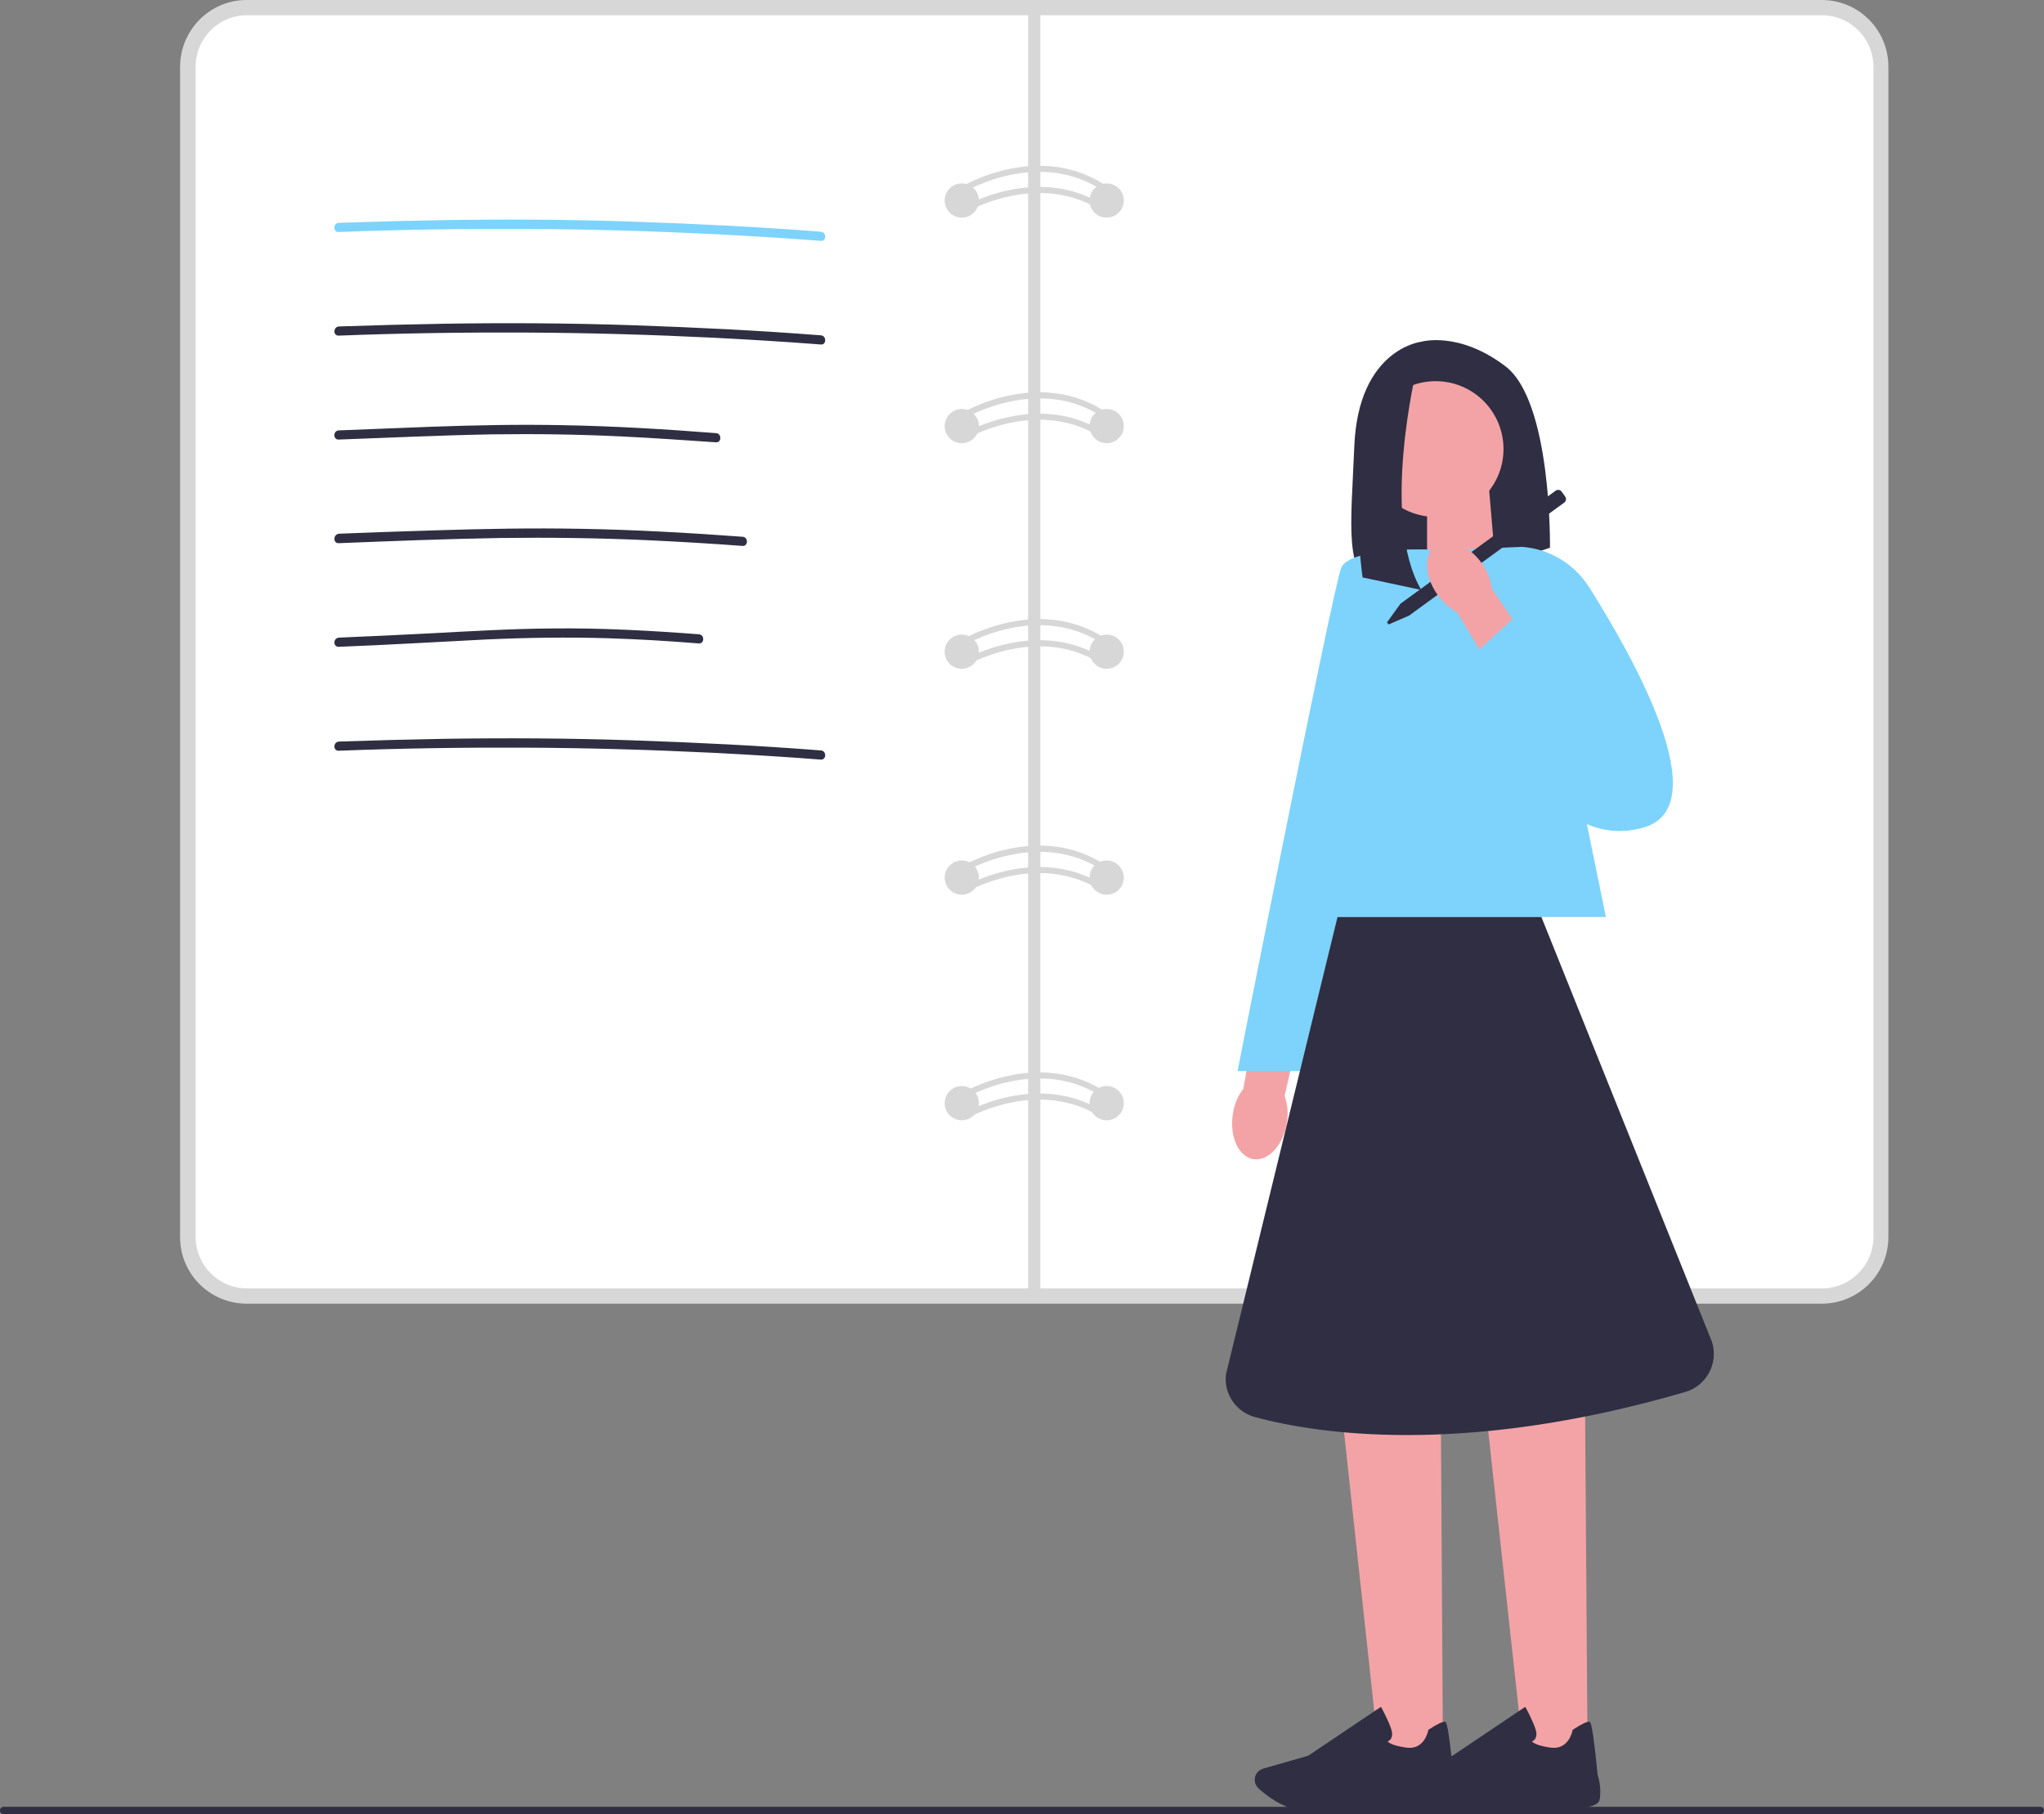 <?xml version="1.0" encoding="utf-8"?>
<!-- Generator: Adobe Illustrator 26.3.1, SVG Export Plug-In . SVG Version: 6.00 Build 0)  -->
<svg version="1.1" id="Layer_1" xmlns="http://www.w3.org/2000/svg" xmlns:xlink="http://www.w3.org/1999/xlink" x="0px" y="0px"
	 viewBox="0 0 668.6 593.5" style="enable-background:new 0 0 668.6 593.5;" xml:space="preserve">
<rect x="0" y="0" width="668.6" height="593.5" fill="#808080" stroke="none"/>
<style type="text/css">
	.st0{fill:#D7D7D8;}
	.st1{fill:#FFFFFF;}
	.st2{fill:#2F2E43;}
	.st3{fill:#F3A3A6;}
	.st4{fill:#7DD3FC;}
</style>
<path class="st0" d="M80.7,0h515.2c12,0,21.8,9.7,21.8,21.8v382.9c0,12-9.7,21.8-21.8,21.8H80.7c-12,0-21.8-9.7-21.8-21.8V21.8
	C59,9.7,68.7,0,80.7,0z"/>
<path class="st1" d="M80.7,5C71.5,5,64,12.5,64,21.8v382.9c0,9.2,7.5,16.8,16.8,16.8h515.2c9.2,0,16.8-7.5,16.8-16.8V21.8
	c0-9.2-7.5-16.8-16.8-16.8H80.7z"/>
<rect x="336.3" y="2.5" class="st0" width="4" height="421.8"/>
<circle class="st0" cx="314.6" cy="65.6" r="5.6"/>
<circle class="st0" cx="362" cy="65.6" r="5.6"/>
<circle class="st0" cx="314.6" cy="139.4" r="5.6"/>
<circle class="st0" cx="362" cy="139.4" r="5.6"/>
<circle class="st0" cx="314.6" cy="213.2" r="5.6"/>
<circle class="st0" cx="362" cy="213.2" r="5.6"/>
<circle class="st0" cx="314.6" cy="287.1" r="5.6"/>
<circle class="st0" cx="362" cy="287.1" r="5.6"/>
<circle class="st0" cx="314.6" cy="360.9" r="5.6"/>
<circle class="st0" cx="362" cy="360.9" r="5.6"/>
<path class="st0" d="M315.1,63l-1-1.7c0.3-0.2,26.1-15.8,48.5,0l-1.1,1.6C340.1,47.9,315.3,62.8,315.1,63L315.1,63z"/>
<path class="st0" d="M315.1,69.9l-1-1.7c0.3-0.2,26.1-15.8,48.5,0l-1.1,1.6C340.1,54.8,315.3,69.8,315.1,69.9L315.1,69.9z"/>
<path class="st0" d="M315.1,137.1l-1-1.7c0.3-0.2,26.1-15.8,48.5,0l-1.1,1.6C340.1,122,315.3,137,315.1,137.1L315.1,137.1z"/>
<path class="st0" d="M315.1,144.1l-1-1.7c0.3-0.2,26.1-15.8,48.5,0l-1.1,1.6C340.1,129,315.3,143.9,315.1,144.1L315.1,144.1z"/>
<path class="st0" d="M315.1,211.3l-1-1.7c0.3-0.2,26.1-15.8,48.5,0l-1.1,1.6C340.1,196.2,315.3,211.1,315.1,211.3L315.1,211.3z"/>
<path class="st0" d="M315.1,218.2l-1-1.7c0.3-0.2,26.1-15.8,48.5,0l-1.1,1.6C340.1,203.1,315.3,218.1,315.1,218.2L315.1,218.2z"/>
<path class="st0" d="M315.1,285.4l-1-1.7c0.3-0.2,26.1-15.8,48.5,0l-1.1,1.6C340.1,270.4,315.3,285.3,315.1,285.4L315.1,285.4z"/>
<path class="st0" d="M315.1,292.4l-1-1.7c0.3-0.2,26.1-15.8,48.5,0l-1.1,1.6C340.1,277.3,315.3,292.2,315.1,292.4L315.1,292.4z"/>
<path class="st0" d="M315.1,359.6l-1-1.7c0.3-0.2,26.1-15.8,48.5,0l-1.1,1.6C340.1,344.5,315.3,359.4,315.1,359.6L315.1,359.6z"/>
<path class="st0" d="M315.1,366.5l-1-1.7c0.3-0.2,26.1-15.8,48.5,0l-1.1,1.6C340.1,351.4,315.3,366.4,315.1,366.5L315.1,366.5z"/>
<path class="st2" d="M464.9,111.8c0,0-20.6,2.3-21.9,34.2c-1.1,26.6-3.4,41.4,7.4,46.9c3.9,2,8.4,2.1,12.5,0.8l44.1-14.5
	c0,0,0.7-47.8-14.6-59.4S464.9,111.8,464.9,111.8L464.9,111.8z"/>
<polygon class="st3" points="489.2,185 466.8,192.4 466.8,160.2 487.1,160.2 "/>
<path id="uuid-89c22d20-9486-4802-b91b-ddf2a7c7ca0a-46-272" class="st3" d="M420.9,367.4c-1.2,7.4-6.1,12.6-11,11.8
	c-4.9-0.9-7.8-7.5-6.6-14.9c0.4-3,1.6-5.7,3.4-8.1l5.5-31.1l15,3.1l-7,30.3C421.2,361.4,421.5,364.5,420.9,367.4L420.9,367.4z"/>
<polygon class="st3" points="472,574.3 451.1,574.3 439,462.6 471.3,462.6 "/>
<path class="st2" d="M430.8,592.3c-2.2,0-4.2,0-5.6-0.2c-5.5-0.5-10.9-4.6-13.5-7c-1.2-1.1-1.6-2.8-1-4.3l0,0
	c0.5-1.1,1.3-1.8,2.5-2.2l14.7-4.2l23.8-16l0.3,0.5c0.1,0.2,2.4,4.4,3.2,7.2c0.3,1.1,0.2,2-0.2,2.7c-0.3,0.5-0.8,0.8-1.1,0.9
	c0.4,0.5,1.8,1.4,5.9,2c6.1,1,7.3-5.3,7.4-5.6l0-0.2l0.2-0.1c2.9-1.9,4.7-2.7,5.3-2.5c0.4,0.1,1,0.3,2.7,17.4
	c0.2,0.5,1.4,4.5,0.6,8.2c-0.9,4.1-18.8,2.7-22.4,2.4C453.3,591.3,440,592.3,430.8,592.3L430.8,592.3z"/>
<polygon class="st3" points="519.3,574.3 498.4,574.3 486.2,462.6 518.5,462.6 "/>
<path class="st2" d="M478,592.3c-2.2,0-4.2,0-5.6-0.2c-5.5-0.5-10.9-4.6-13.5-7c-1.2-1.1-1.6-2.8-1-4.3l0,0c0.5-1.1,1.3-1.8,2.5-2.2
	l14.7-4.2l23.8-16l0.3,0.5c0.1,0.2,2.4,4.4,3.2,7.2c0.3,1.1,0.2,2-0.2,2.7c-0.3,0.5-0.8,0.8-1.1,0.9c0.4,0.5,1.8,1.4,5.9,2
	c6.1,1,7.3-5.3,7.4-5.6l0-0.2l0.2-0.1c2.9-1.9,4.7-2.7,5.3-2.5c0.4,0.1,1,0.3,2.7,17.4c0.2,0.5,1.4,4.5,0.6,8.2
	c-0.9,4.1-18.8,2.7-22.4,2.4C500.6,591.3,487.2,592.3,478,592.3L478,592.3z"/>
<polygon class="st4" points="525.3,300 423.7,300 460.2,179.8 500.7,179.8 "/>
<path class="st4" d="M466.6,179.8c0,0-25.2-0.7-27.9,6c-2.7,6.6-33.9,164.6-33.9,164.6h20.6L466.6,179.8L466.6,179.8z"/>
<circle class="st3" cx="469.6" cy="146.9" r="22.2"/>
<path class="st2" d="M463.5,120.1c0,0-12.2,49.7,1.4,72.9l-19.2-4.1c0,0-7.4-54.4,7.5-64.3C453.2,124.6,463.5,120.1,463.5,120.1z"/>
<path class="st2" d="M504.2,300h-66.7L401,449.7c-0.7,6.3,3.3,12.2,9.5,13.9c20,5.4,68,13,140.7-8.2c7-2,11-9.4,8.8-16.4L504.2,300
	L504.2,300z"/>
<path class="st2" d="M668.6,592.3c0,0.7-0.5,1.2-1.2,1.2H1.2c-0.7,0-1.2-0.5-1.2-1.2s0.5-1.2,1.2-1.2h666.2
	C668.1,591.1,668.6,591.6,668.6,592.3z"/>
<path class="st4" d="M477.2,179.8l20.7-0.9c9,0.7,17.1,5.6,21.9,13.2c14.7,23.2,42.1,72,17.6,78.7c-32.3,8.8-47.9-40.2-47.9-40.2
	L477.2,179.8L477.2,179.8z"/>
<path class="st2" d="M458.1,197.5l50.8-37c0.6-0.4,1.4-0.3,1.9,0.3l1.2,1.7c0.4,0.6,0.3,1.4-0.3,1.9l-50.8,37h0l-6.7,2.9l-0.5-0.7
	L458.1,197.5z"/>
<path id="uuid-98bb229b-1f5d-4c6c-926b-55ef96e77de9-47-273" class="st3" d="M470.1,194.4c-4.3-6.1-4.4-13.3-0.4-16.1
	c4.1-2.8,10.8,0,15.1,6.1c1.7,2.4,2.8,5.2,3.2,8.2l17.7,26.2l-13,8.2l-16.1-26.7C474,198.9,471.8,196.8,470.1,194.4L470.1,194.4
	L470.1,194.4z"/>
<polygon class="st4" points="480.6,215.5 495.2,202.1 524.1,229 497.2,247.4 "/>
<path class="st4" d="M110.8,75.9c20.6-0.8,41.1-1.1,61.7-1s40.8,0.7,61.2,1.7c11.6,0.6,23.2,1.3,34.8,2.2c1.9,0.2,1.9-2.9,0-3
	c-20.5-1.6-41.1-2.6-61.6-3.3S166,71.7,145.6,72c-11.6,0.2-23.2,0.5-34.8,0.9C108.9,73,108.9,76,110.8,75.9L110.8,75.9L110.8,75.9z"
	/>
<path class="st2" d="M110.8,109.8c20.6-0.8,41.1-1.1,61.7-1s40.8,0.7,61.2,1.7c11.6,0.6,23.2,1.3,34.8,2.2c1.9,0.2,1.9-2.9,0-3
	c-20.5-1.6-41.1-2.6-61.6-3.3s-40.8-0.8-61.2-0.5c-11.6,0.2-23.2,0.5-34.8,0.9C108.9,106.9,108.9,109.9,110.8,109.8L110.8,109.8
	L110.8,109.8z"/>
<path class="st2" d="M110.8,143.8c16.7-0.6,33.4-1.4,50.1-1.7c14.3-0.2,28.6,0,42.8,0.7c10.2,0.5,20.3,1.2,30.5,1.9
	c1.9,0.1,1.9-2.9,0-3c-16.6-1.3-33.3-2.3-50-2.6c-14.3-0.3-28.6,0-42.8,0.5c-10.2,0.4-20.4,0.8-30.6,1.2
	C108.9,140.9,108.9,143.9,110.8,143.8L110.8,143.8L110.8,143.8z"/>
<path class="st2" d="M110.8,177.7c17.7-0.7,35.3-1.4,53-1.7c15.8-0.2,31.6,0,47.5,0.7c10.5,0.5,21.1,1.1,31.6,1.9
	c1.9,0.1,1.9-2.9,0-3c-17.6-1.3-35.3-2.3-52.9-2.6c-15.8-0.3-31.7,0-47.5,0.5c-10.5,0.3-21.1,0.7-31.6,1.1
	C108.9,174.8,108.9,177.8,110.8,177.7L110.8,177.7L110.8,177.7z"/>
<path class="st2" d="M110.8,211.6c16.1-0.6,32.1-1.6,48.2-2.4c13.3-0.6,26.5-0.8,39.8-0.4c9.9,0.3,19.9,0.9,29.8,1.7
	c1.9,0.1,1.9-2.9,0-3c-16-1.2-32-2.1-48.1-1.9c-13.3,0.1-26.6,0.9-39.8,1.6c-9.9,0.5-19.9,1-29.8,1.4
	C108.9,208.7,108.9,211.7,110.8,211.6L110.8,211.6L110.8,211.6z"/>
<path class="st2" d="M110.8,245.6c20.6-0.8,41.1-1.1,61.7-1s40.8,0.7,61.2,1.7c11.6,0.6,23.2,1.3,34.8,2.2c1.9,0.1,1.9-2.9,0-3
	c-20.5-1.6-41.1-2.6-61.6-3.3s-40.8-0.8-61.2-0.5c-11.6,0.2-23.2,0.5-34.8,0.9C108.9,242.7,108.9,245.7,110.8,245.6L110.8,245.6
	L110.8,245.6z"/>
</svg>
